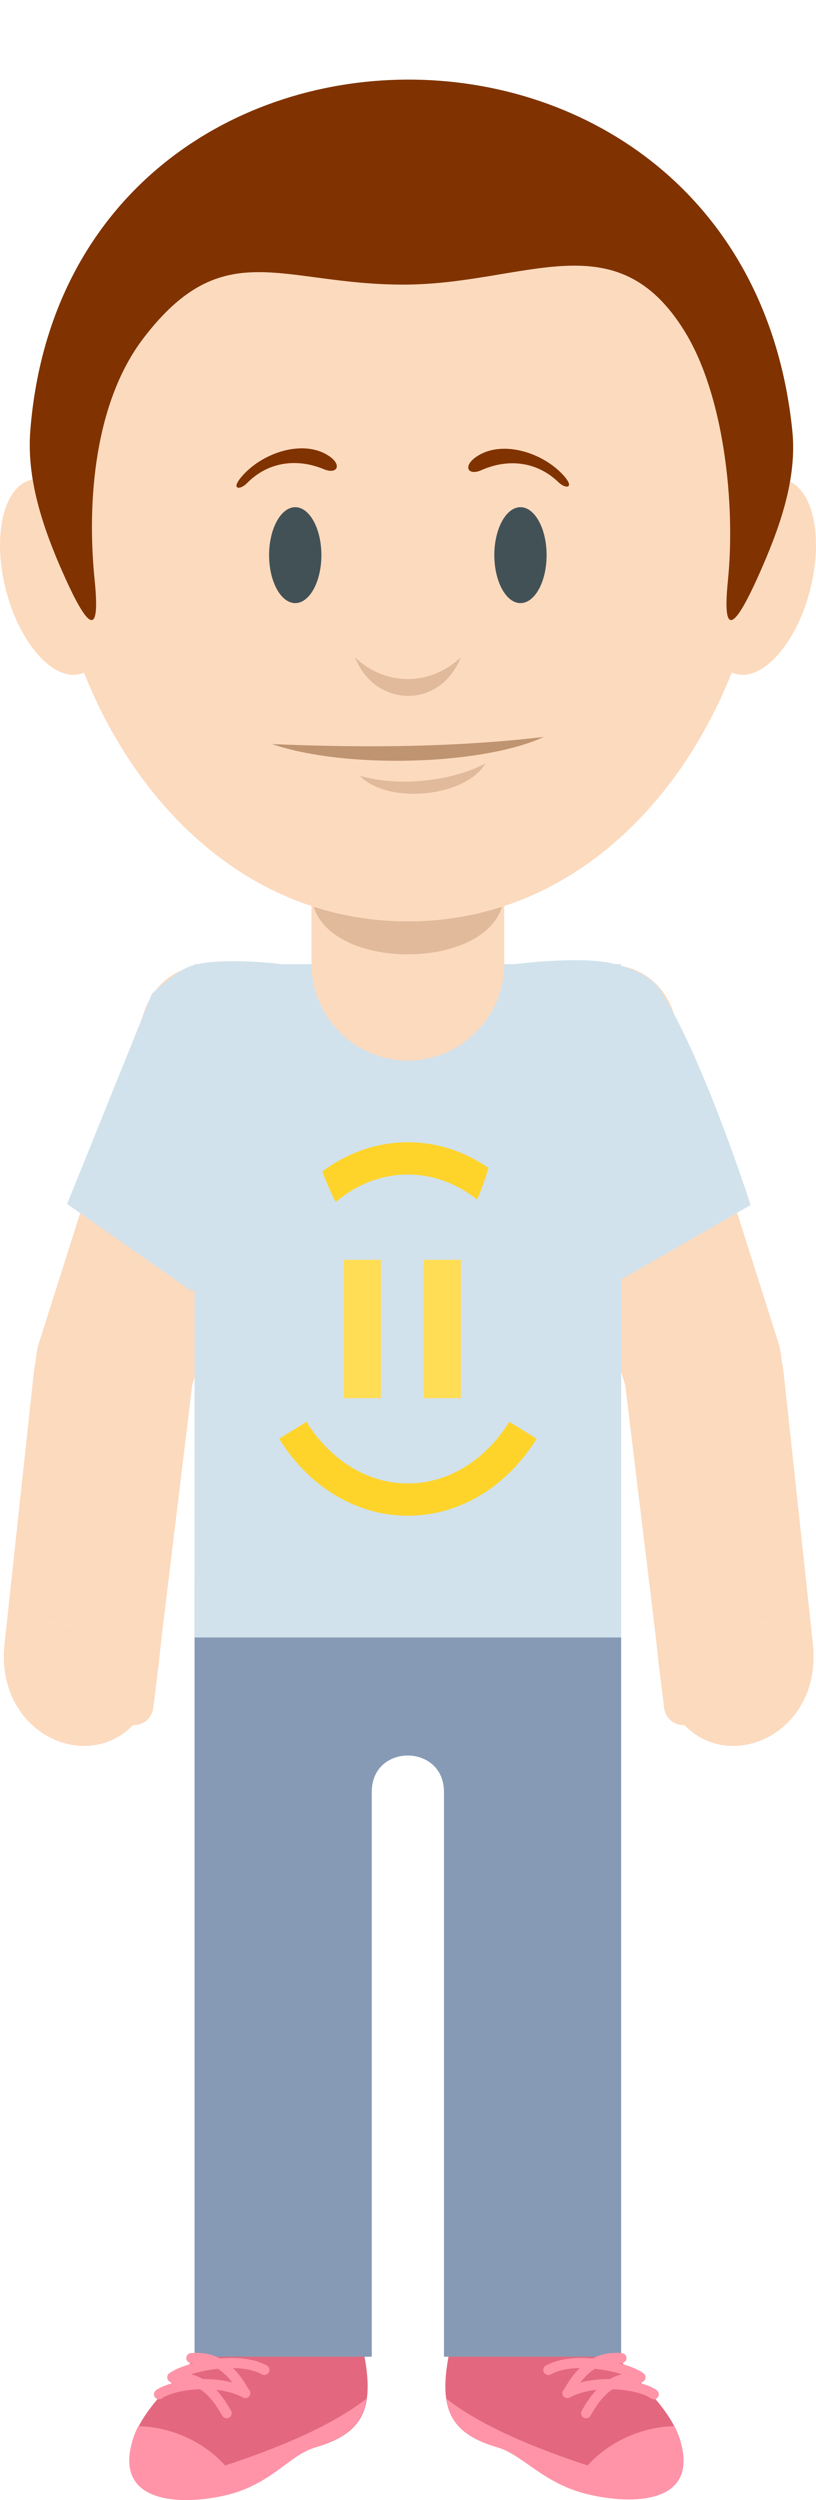 <?xml version="1.0" encoding="UTF-8" standalone="no"?>
<!-- Created with Inkscape (http://www.inkscape.org/) -->

<svg
   xmlns:dc="http://purl.org/dc/elements/1.1/"
   xmlns:cc="http://creativecommons.org/ns#"
   xmlns:rdf="http://www.w3.org/1999/02/22-rdf-syntax-ns#"
   xmlns:svg="http://www.w3.org/2000/svg"
   xmlns="http://www.w3.org/2000/svg"
   xmlns:sodipodi="http://sodipodi.sourceforge.net/DTD/sodipodi-0.dtd"
   xmlns:inkscape="http://www.inkscape.org/namespaces/inkscape"
   width="31.385mm"
   height="96.054mm"
   viewBox="0 0 111.207 340.35"
   id="svg10614"
   version="1.1"
   inkscape:version="0.91 r13725"
   sodipodi:docname="david.svg">
  <defs
     id="defs10616" />
  <sodipodi:namedview
     id="base"
     pagecolor="#ffffff"
     bordercolor="#666666"
     borderopacity="1.0"
     inkscape:pageopacity="0.0"
     inkscape:pageshadow="2"
     inkscape:zoom="1.4"
     inkscape:cx="-42.454854"
     inkscape:cy="185.24828"
     inkscape:document-units="px"
     inkscape:current-layer="layer1"
     showgrid="false"
     fit-margin-top="0"
     fit-margin-left="0"
     fit-margin-right="0"
     fit-margin-bottom="0"
     inkscape:window-width="1366"
     inkscape:window-height="710"
     inkscape:window-x="0"
     inkscape:window-y="25"
     inkscape:window-maximized="1" />
  <g
     inkscape:label="Capa 1"
     inkscape:groupmode="layer"
     id="layer1"
     transform="translate(-538.682,-239.33)">
    <g
       id="g324"
       transform="matrix(1.25,0,0,-1.25,594.267,254.267)">
      <path
         d="M 0,0 C -59.267,0 -44.986,-78.557 0,-78.557 44.987,-78.557 59.266,0 0,0"
         style="fill:#aa7764;fill-opacity:1;fill-rule:evenodd;stroke:none"
         id="path326"
         inkscape:connector-curvature="0" />
    </g>
    <g
       id="g328"
       transform="matrix(1.25,0,0,-1.25,570.62,553.729)">
      <path
         d="m 0,0 c -4.135,-6.159 -9.645,-9.702 -11.021,-14.145 -2.222,-7.175 5.778,-7.182 10.484,-5.832 4.409,1.266 6.832,4.226 9.38,4.961 6.572,1.896 6.74,5.785 4.082,15.016 C 10.266,9.231 3.328,5.763 0,0"
         style="fill:#e3687f;fill-opacity:1;fill-rule:evenodd;stroke:none"
         id="path330"
         inkscape:connector-curvature="0" />
    </g>
    <g
       id="g332"
       transform="matrix(1.25,0,0,-1.25,617.546,553.729)">
      <path
         d="m 0,0 c 4.135,-6.159 9.643,-9.702 11.019,-14.145 2.265,-7.311 -6.168,-7.089 -10.747,-5.735 -4.337,1.283 -6.588,4.135 -9.115,4.864 -6.572,1.896 -6.742,5.785 -4.083,15.016 2.659,9.231 9.598,5.763 12.926,0"
         style="fill:#e3687f;fill-opacity:1;fill-rule:evenodd;stroke:none"
         id="path334"
         inkscape:connector-curvature="0" />
    </g>
    <g
       id="g336"
       transform="matrix(1.25,0,0,-1.25,565.196,454.295)">
      <path
         d="m 0,0 46.511,0 0,-84.693 -19.318,0 0,61.504 c 0,5.277 -7.873,5.31 -7.873,0 l 0,-61.504 -19.32,0 L 0,0 Z"
         style="fill:#869ab5;fill-opacity:1;fill-rule:evenodd;stroke:none"
         id="path338"
         inkscape:connector-curvature="0" />
    </g>
    <g
       id="g340"
       transform="matrix(1.25,0,0,-1.25,578.804,384.031)">
      <path
         d="m 0,0 -11.314,-35.615 c -1.441,-4.536 -6.333,-7.069 -10.869,-5.627 -4.538,1.44 -7.07,6.331 -5.629,10.868 L -16.498,5.24 C -13.211,15.587 3.117,9.812 0,0"
         style="fill:#fcdabe;fill-opacity:1;fill-rule:evenodd;stroke:none"
         id="path342"
         inkscape:connector-curvature="0" />
    </g>
    <g
       id="g344"
       transform="matrix(1.25,0,0,-1.25,558.059,462.608)">
      <path
         d="M 0,0 0,0 C 1.149,-0.141 1.972,-1.197 1.831,-2.346 L 1.204,-7.413 C 1.063,-8.561 0.007,-9.385 -1.14,-9.243 l -0.002,0 c -1.147,0.142 -1.971,1.197 -1.828,2.346 l 0.624,5.067 C -2.204,-0.682 -1.149,0.142 0,0"
         style="fill:#fcdabe;fill-opacity:1;fill-rule:evenodd;stroke:none"
         id="path346"
         inkscape:connector-curvature="0" />
    </g>
    <g
       id="g348"
       transform="matrix(1.25,0,0,-1.25,560.347,465.54)">
      <path
         d="M 0,0 0.304,2.812 -16.53,4.785 -16.834,1.974 C -18.191,-10.448 -1.551,-14.37 0,0"
         style="fill:#fcdabe;fill-opacity:1;fill-rule:evenodd;stroke:none"
         id="path350"
         inkscape:connector-curvature="0" />
    </g>
    <g
       id="g352"
       transform="matrix(1.25,0,0,-1.25,560.727,462.025)">
      <path
         d="m 0,0 3.262,26.848 c 0.573,4.724 -2.943,9.023 -7.676,9.533 -4.733,0.511 -9.024,-2.944 -9.534,-7.675 L -16.834,1.973 0,0 Z"
         style="fill:#fcdabe;fill-opacity:1;fill-rule:evenodd;stroke:none"
         id="path354"
         inkscape:connector-curvature="0" />
    </g>
    <g
       id="g356"
       transform="matrix(1.25,0,0,-1.25,609.959,384.031)">
      <path
         d="m 0,0 11.312,-35.615 c 1.443,-4.536 6.333,-7.069 10.871,-5.627 4.536,1.44 7.068,6.331 5.627,10.868 L 16.496,5.24 C 13.209,15.587 -3.117,9.812 0,0"
         style="fill:#fcdabe;fill-opacity:1;fill-rule:evenodd;stroke:none"
         id="path358"
         inkscape:connector-curvature="0" />
    </g>
    <g
       id="g360"
       transform="matrix(1.25,0,0,-1.25,630.703,462.608)">
      <path
         d="m 0,0 0,0 c -1.149,-0.141 -1.972,-1.197 -1.83,-2.346 l 0.626,-5.067 c 0.141,-1.148 1.197,-1.972 2.346,-1.83 1.148,0.142 1.972,1.197 1.83,2.346 L 2.346,-1.83 C 2.205,-0.682 1.149,0.142 0,0"
         style="fill:#fcdabe;fill-opacity:1;fill-rule:evenodd;stroke:none"
         id="path362"
         inkscape:connector-curvature="0" />
    </g>
    <g
       id="g364"
       transform="matrix(1.25,0,0,-1.25,628.415,465.54)">
      <path
         d="M 0,0 -0.302,2.812 16.53,4.785 16.834,1.973 C 18.191,-10.448 1.553,-14.37 0,0"
         style="fill:#fcdabe;fill-opacity:1;fill-rule:evenodd;stroke:none"
         id="path366"
         inkscape:connector-curvature="0" />
    </g>
    <g
       id="g368"
       transform="matrix(1.25,0,0,-1.25,628.037,462.025)">
      <path
         d="m 0,0 -3.262,26.848 c -0.574,4.724 2.942,9.023 7.674,9.533 4.735,0.511 9.024,-2.944 9.536,-7.676 L 16.833,1.973 0,0 Z"
         style="fill:#fcdabe;fill-opacity:1;fill-rule:evenodd;stroke:none"
         id="path370"
         inkscape:connector-curvature="0" />
    </g>
    <path
       d="m 565.199,370.584 58.136,0 0,91.664 -58.136,0 0,-91.664 z"
       style="fill:#d1e2ec;fill-opacity:1;fill-rule:evenodd;stroke:none"
       id="path372"
       inkscape:connector-curvature="0" />
    <g
       id="g374"
       transform="matrix(1.25,0,0,-1.25,594.267,327.374)">
      <path
         d="m 0,0 0,0 c 5.776,0 10.502,-4.727 10.502,-10.504 l 0,-24.064 c 0,-5.777 -4.726,-10.503 -10.502,-10.503 -5.778,0 -10.504,4.726 -10.504,10.503 l 0,24.064 C -10.504,-4.727 -5.778,0 0,0"
         style="fill:#fcdabe;fill-opacity:1;fill-rule:evenodd;stroke:none"
         id="path376"
         inkscape:connector-curvature="0" />
    </g>
    <g
       id="g378"
       transform="matrix(1.25,0,0,-1.25,607.394,360.795)">
      <path
         d="M 0,0 0,0 C 0,-9.021 -21.005,-9.021 -21.005,0 -21.005,9.021 0,9.021 0,0"
         style="fill:#e0ba9b;fill-opacity:1;fill-rule:evenodd;stroke:none"
         id="path380"
         inkscape:connector-curvature="0" />
    </g>
    <g
       id="g382"
       transform="matrix(1.25,0,0,-1.25,594.267,257.392)">
      <path
         d="M 0,0 C -59.183,0 -44.924,-85.899 0,-85.899 44.922,-85.899 59.182,0 0,0"
         style="fill:#fcdabe;fill-opacity:1;fill-rule:evenodd;stroke:none"
         id="path384"
         inkscape:connector-curvature="0" />
    </g>
    <g
       id="g386"
       transform="matrix(1.25,0,0,-1.25,542.869,304.67)">
      <path
         d="M 0,0 C 2.99,0.763 6.621,-3.349 8.111,-9.185 9.6,-15.02 8.387,-20.369 5.397,-21.132 c -2.988,-0.764 -6.621,3.348 -8.11,9.183 C -4.203,-6.113 -2.988,-0.763 0,0"
         style="fill:#fcdabe;fill-opacity:1;fill-rule:evenodd;stroke:none"
         id="path388"
         inkscape:connector-curvature="0" />
    </g>
    <g
       id="g390"
       transform="matrix(1.25,0,0,-1.25,645.702,304.67)">
      <path
         d="m 0,0 c -2.99,0.763 -6.621,-3.349 -8.111,-9.185 -1.489,-5.835 -0.276,-11.184 2.714,-11.947 2.988,-0.764 6.621,3.348 8.11,9.183 C 4.203,-6.113 2.988,-0.763 0,0"
         style="fill:#fcdabe;fill-opacity:1;fill-rule:evenodd;stroke:none"
         id="path392"
         inkscape:connector-curvature="0" />
    </g>
    <g
       id="g394"
       transform="matrix(1.25,0,0,-1.25,609.613,321.435)">
      <path
         d="M 0,0 C 1.571,0 2.85,2.347 2.85,5.223 2.85,8.1 1.571,10.447 0,10.447 -1.569,10.447 -2.85,8.1 -2.85,5.223 -2.85,2.347 -1.569,0 0,0"
         style="fill:#425156;fill-opacity:1;fill-rule:evenodd;stroke:none"
         id="path396"
         inkscape:connector-curvature="0" />
    </g>
    <g
       id="g398"
       transform="matrix(1.25,0,0,-1.25,578.919,321.435)">
      <path
         d="M 0,0 C 1.569,0 2.85,2.347 2.85,5.223 2.85,8.1 1.569,10.447 0,10.447 -1.569,10.447 -2.851,8.1 -2.851,5.223 -2.851,2.347 -1.569,0 0,0"
         style="fill:#425156;fill-opacity:1;fill-rule:evenodd;stroke:none"
         id="path400"
         inkscape:connector-curvature="0" />
    </g>
    <g
       id="g402"
       transform="matrix(1.25,0,0,-1.25,601.473,328.82)">
      <path
         d="M 0,0 C -2.213,-5.642 -9.319,-5.543 -11.531,0 -8.292,-3.082 -3.416,-3.225 0,0"
         style="fill:#e0ba9b;fill-opacity:1;fill-rule:evenodd;stroke:none"
         id="path404"
         inkscape:connector-curvature="0" />
    </g>
    <path
       inkscape:connector-curvature="0"
       id="path408"
       style="fill:#ffd42a;fill-opacity:1;fill-rule:nonzero;stroke:none"
       d="m 576.72,405.316 c 1.995,-3.22 4.614,-5.866 7.643,-7.689 2.973,-1.79 6.338,-2.799 9.905,-2.799 3.565,0 6.929,1.009 9.901,2.799 3.031,1.823 5.647,4.469 7.643,7.689 l -3.728,2.301 c -1.62,-2.612 -3.737,-4.758 -6.18,-6.228 -2.3,-1.384 -4.895,-2.164 -7.636,-2.164 -2.745,0 -5.34,0.78 -7.636,2.164 -2.445,1.47 -4.564,3.615 -6.183,6.228 l -3.729,-2.301 z m 35.091,29.874 c -1.995,3.219 -4.611,5.865 -7.643,7.689 -2.973,1.789 -6.336,2.797 -9.901,2.797 -3.567,0 -6.933,-1.009 -9.905,-2.797 -3.029,-1.824 -5.647,-4.47 -7.643,-7.689 l 3.729,-2.303 c 1.619,2.612 3.737,4.758 6.183,6.229 2.296,1.384 4.891,2.163 7.636,2.163 2.741,0 5.336,-0.779 7.636,-2.163 2.442,-1.471 4.56,-3.616 6.18,-6.229 l 3.728,2.303 z" />
    <path
       style="fill:#d1e2ec;fill-opacity:1;fill-rule:evenodd;stroke:none;stroke-width:1px;stroke-linecap:butt;stroke-linejoin:miter;stroke-opacity:1"
       d="m 564.694,370.831 c -2.062,0.684 -5.303,3.788 -5.303,3.788 l -11.561,28.611 16.864,11.795 57.326,-0.758 18.958,-10.89 c 0,0 -6.271,-19.581 -12.201,-29.103 -1.28,-2.055 -3.917,-3.058 -6.252,-3.696 -4.385,-1.199 -13.637,0 -13.637,0 0,0 -0.084,40.102 -14.425,40.557 -14.703,0.466 -17.394,-40.557 -17.394,-40.557 0,0 -8.459,-1.047 -12.374,0.253 z"
       id="path4266"
       inkscape:connector-curvature="0"
       sodipodi:nodetypes="acccccsacaca" />
    <path
       d="m 596.435,410.834 0,18.838 5.049,0 0,-18.838 -5.049,0 z"
       style="fill:#ffdd55;fill-opacity:1;fill-rule:evenodd;stroke:none"
       id="path412"
       inkscape:connector-curvature="0" />
    <g
       id="g416"
       transform="matrix(1.238,0.17,0.17,-1.238,612.794,339.653)">
      <path
         d="M 0,0 C -6.197,-3.956 -20.866,-6.429 -29.263,-4.805 -19.289,-3.86 -9.471,-2.451 0,0"
         style="fill:#bf9470;fill-opacity:1;fill-rule:evenodd;stroke:none"
         id="path418"
         inkscape:connector-curvature="0" />
    </g>
    <g
       id="g420"
       transform="matrix(1.25,0,0,-1.25,604.849,343.255)">
      <path
         d="M 0,0 C -2.213,-3.72 -10.666,-4.495 -13.712,-1.345 -9.602,-2.566 -3.792,-2.003 0,0"
         style="fill:#e0ba9b;fill-opacity:1;fill-rule:evenodd;stroke:none"
         id="path422"
         inkscape:connector-curvature="0" />
    </g>
    <g
       id="g424"
       transform="matrix(1.32,0,0,-1.347,551.581,318.312)"
       style="fill:#803300;fill-opacity:1">
      <path
         d="m 0,0 c 0.65,-6.285 -0.879,-4.506 -3.135,0.422 -2.256,4.928 -3.903,9.845 -3.507,14.711 3.806,46.989 73.672,47.566 78.67,0 C 72.537,10.277 70.777,5.35 68.52,0.422 66.264,-4.506 64.736,-6.284 65.385,0 c 0.788,7.629 -0.388,18.609 -4.423,25.072 -7.143,11.436 -16.464,4.799 -29.1,4.799 -12.637,0 -18.56,5.157 -26.811,-5.398 C 0.05,18.075 -0.841,8.146 0,0"
         style="fill:#803300;fill-opacity:1;fill-rule:evenodd;stroke:none"
         id="path426"
         inkscape:connector-curvature="0" />
    </g>
    <g
       id="g432"
       transform="matrix(1.187,0.393,0.393,-1.187,603.616,301.5)"
       style="fill:#803300;fill-opacity:1">
      <path
         d="M 0,0 C 2.042,2.667 6.814,2.735 9.772,0.973 11.253,0.09 10.332,-0.3 9.369,0.164 6.261,1.663 3.165,0.779 0.966,-1.228 -0.2,-2.293 -1.133,-1.482 0,0"
         style="fill:#803300;fill-opacity:1;fill-rule:evenodd;stroke:none"
         id="path434"
         inkscape:connector-curvature="0" />
    </g>
    <g
       id="g436"
       transform="matrix(1.177,-0.422,-0.422,-1.177,583.431,301.352)"
       style="fill:#803300;fill-opacity:1">
      <path
         d="M 0,0 C -2.042,2.667 -6.814,2.735 -9.772,0.973 -11.253,0.09 -10.332,-0.3 -9.369,0.164 -6.261,1.663 -3.165,0.779 -0.966,-1.228 0.2,-2.293 1.133,-1.482 0,0"
         style="fill:#803300;fill-opacity:1;fill-rule:evenodd;stroke:none"
         id="path438"
         inkscape:connector-curvature="0" />
    </g>
    <g
       id="g440"
       transform="matrix(1.25,0,0,-1.25,557.524,569.625)">
      <path
         d="m 0,0 c -0.242,-0.468 -0.442,-0.943 -0.592,-1.428 -2.23,-7.199 5.57,-7.191 10.23,-6.069 4.879,1.173 6.955,4.426 9.633,5.198 3.526,1.017 5.208,2.608 5.599,5.287 C 21.131,0.08 15.473,-2.305 9.473,-4.277 6.921,-1.451 3.232,-0.045 0,0"
         style="fill:#ff94a8;fill-opacity:1;fill-rule:evenodd;stroke:none"
         id="path442"
         inkscape:connector-curvature="0" />
    </g>
    <g
       id="g444"
       transform="matrix(1.25,0,0,-1.25,560.752,565.832)">
      <path
         d="m 0,0 c -0.243,-0.179 -0.587,-0.126 -0.766,0.118 -0.179,0.244 -0.125,0.588 0.118,0.767 0.43,0.314 1.099,0.594 1.908,0.805 L 1.247,1.689 C 1.088,1.675 0.938,1.73 0.828,1.831 0.773,1.866 0.721,1.913 0.678,1.97 0.499,2.214 0.553,2.558 0.796,2.737 1.331,3.128 2.319,3.539 3.511,3.856 3.425,3.853 3.337,3.846 3.248,3.838 2.947,3.811 2.68,4.033 2.654,4.334 2.627,4.635 2.849,4.902 3.149,4.929 4.01,5.008 4.763,4.921 5.425,4.719 l 0,-1.582 C 4.611,3.014 3.84,2.834 3.181,2.629 3.65,2.504 4.078,2.322 4.468,2.098 4.785,2.101 5.107,2.094 5.425,2.074 l 0,-2.239 C 5.198,0.111 4.946,0.377 4.667,0.616 4.509,0.752 4.341,0.88 4.164,0.997 2.357,0.939 0.721,0.528 0,0 M 5.425,4.719 C 5.749,4.621 6.05,4.495 6.333,4.348 L 6.415,4.355 C 8.215,4.499 10.074,4.326 11.436,3.574 11.701,3.428 11.797,3.095 11.652,2.829 11.506,2.564 11.173,2.467 10.908,2.613 10.053,3.083 8.931,3.283 7.75,3.301 8.496,2.568 9.029,1.714 9.448,0.997 9.646,0.831 9.705,0.544 9.578,0.31 9.432,0.045 9.099,-0.053 8.832,0.093 7.998,0.554 6.977,0.818 5.919,0.933 6.624,0.184 7.132,-0.658 7.531,-1.344 7.684,-1.606 7.594,-1.941 7.331,-2.093 7.07,-2.246 6.733,-2.156 6.581,-1.894 6.277,-1.369 5.903,-0.743 5.425,-0.165 l 0,2.239 C 6.189,2.027 6.953,1.914 7.673,1.72 7.379,2.11 7.045,2.489 6.653,2.816 6.479,2.962 6.291,3.099 6.091,3.222 5.867,3.198 5.645,3.169 5.425,3.137 l 0,1.582 z"
         style="fill:#ff94a8;fill-opacity:1;fill-rule:nonzero;stroke:none"
         id="path446"
         inkscape:connector-curvature="0" />
    </g>
    <g
       id="g448"
       transform="matrix(1.25,0,0,-1.25,630.604,569.625)">
      <path
         d="m 0,0 c 0.241,-0.468 0.442,-0.943 0.592,-1.428 2.23,-7.199 -5.397,-7.105 -10.058,-5.984 -4.879,1.174 -7.127,4.341 -9.804,5.113 -3.525,1.017 -5.209,2.608 -5.6,5.287 3.739,-2.908 9.397,-5.293 15.397,-7.265 C -6.921,-1.451 -3.232,-0.045 0,0"
         style="fill:#ff94a8;fill-opacity:1;fill-rule:evenodd;stroke:none"
         id="path450"
         inkscape:connector-curvature="0" />
    </g>
    <g
       id="g452"
       transform="matrix(1.25,0,0,-1.25,620.593,559.932)">
      <path
         d="m 0,0 c -0.322,-0.098 -0.623,-0.225 -0.905,-0.371 l -0.083,0.007 c -1.8,0.143 -3.657,-0.03 -5.021,-0.781 -0.265,-0.146 -0.361,-0.48 -0.216,-0.745 0.147,-0.265 0.479,-0.363 0.746,-0.217 0.854,0.471 1.975,0.67 3.156,0.689 -0.746,-0.734 -1.279,-1.587 -1.698,-2.305 -0.198,-0.165 -0.257,-0.452 -0.129,-0.687 0.145,-0.265 0.48,-0.362 0.745,-0.216 0.834,0.46 1.855,0.724 2.913,0.84 -0.705,-0.749 -1.213,-1.592 -1.612,-2.277 -0.151,-0.262 -0.063,-0.598 0.2,-0.75 0.261,-0.152 0.598,-0.063 0.75,0.199 0.304,0.526 0.678,1.15 1.154,1.729 l 0,2.239 c -0.762,-0.046 -1.526,-0.16 -2.244,-0.353 0.292,0.389 0.628,0.769 1.018,1.096 0.176,0.146 0.362,0.283 0.562,0.405 C -0.44,-1.522 -0.218,-1.551 0,-1.583 L 0,0 Z m 5.427,-4.719 c 0.244,-0.179 0.587,-0.127 0.766,0.118 0.179,0.244 0.125,0.587 -0.118,0.766 -0.429,0.314 -1.099,0.594 -1.908,0.806 L 4.18,-3.03 c 0.159,-0.015 0.31,0.041 0.419,0.141 0.057,0.036 0.107,0.082 0.15,0.14 0.179,0.244 0.125,0.587 -0.118,0.766 -0.533,0.391 -1.523,0.803 -2.715,1.12 0.086,-0.004 0.174,-0.01 0.263,-0.018 0.301,-0.027 0.568,0.195 0.596,0.495 C 2.802,-0.084 2.58,0.182 2.278,0.209 1.417,0.289 0.664,0.201 0,0 L 0,-1.583 C 0.816,-1.705 1.587,-1.885 2.247,-2.091 1.777,-2.215 1.349,-2.398 0.959,-2.621 0.642,-2.619 0.32,-2.626 0,-2.646 l 0,-2.239 c 0.229,0.276 0.481,0.542 0.76,0.782 0.158,0.135 0.326,0.263 0.503,0.38 1.808,-0.057 3.443,-0.469 4.164,-0.996"
         style="fill:#ff94a8;fill-opacity:1;fill-rule:nonzero;stroke:none"
         id="path454"
         inkscape:connector-curvature="0" />
    </g>
    <path
       d="m 585.536,410.834 0,18.838 5.049,0 0,-18.838 -5.049,0 z"
       style="fill:#ffdd55;fill-opacity:1;fill-rule:evenodd;stroke:none"
       id="path412-3"
       inkscape:connector-curvature="0" />
  </g>
</svg>
